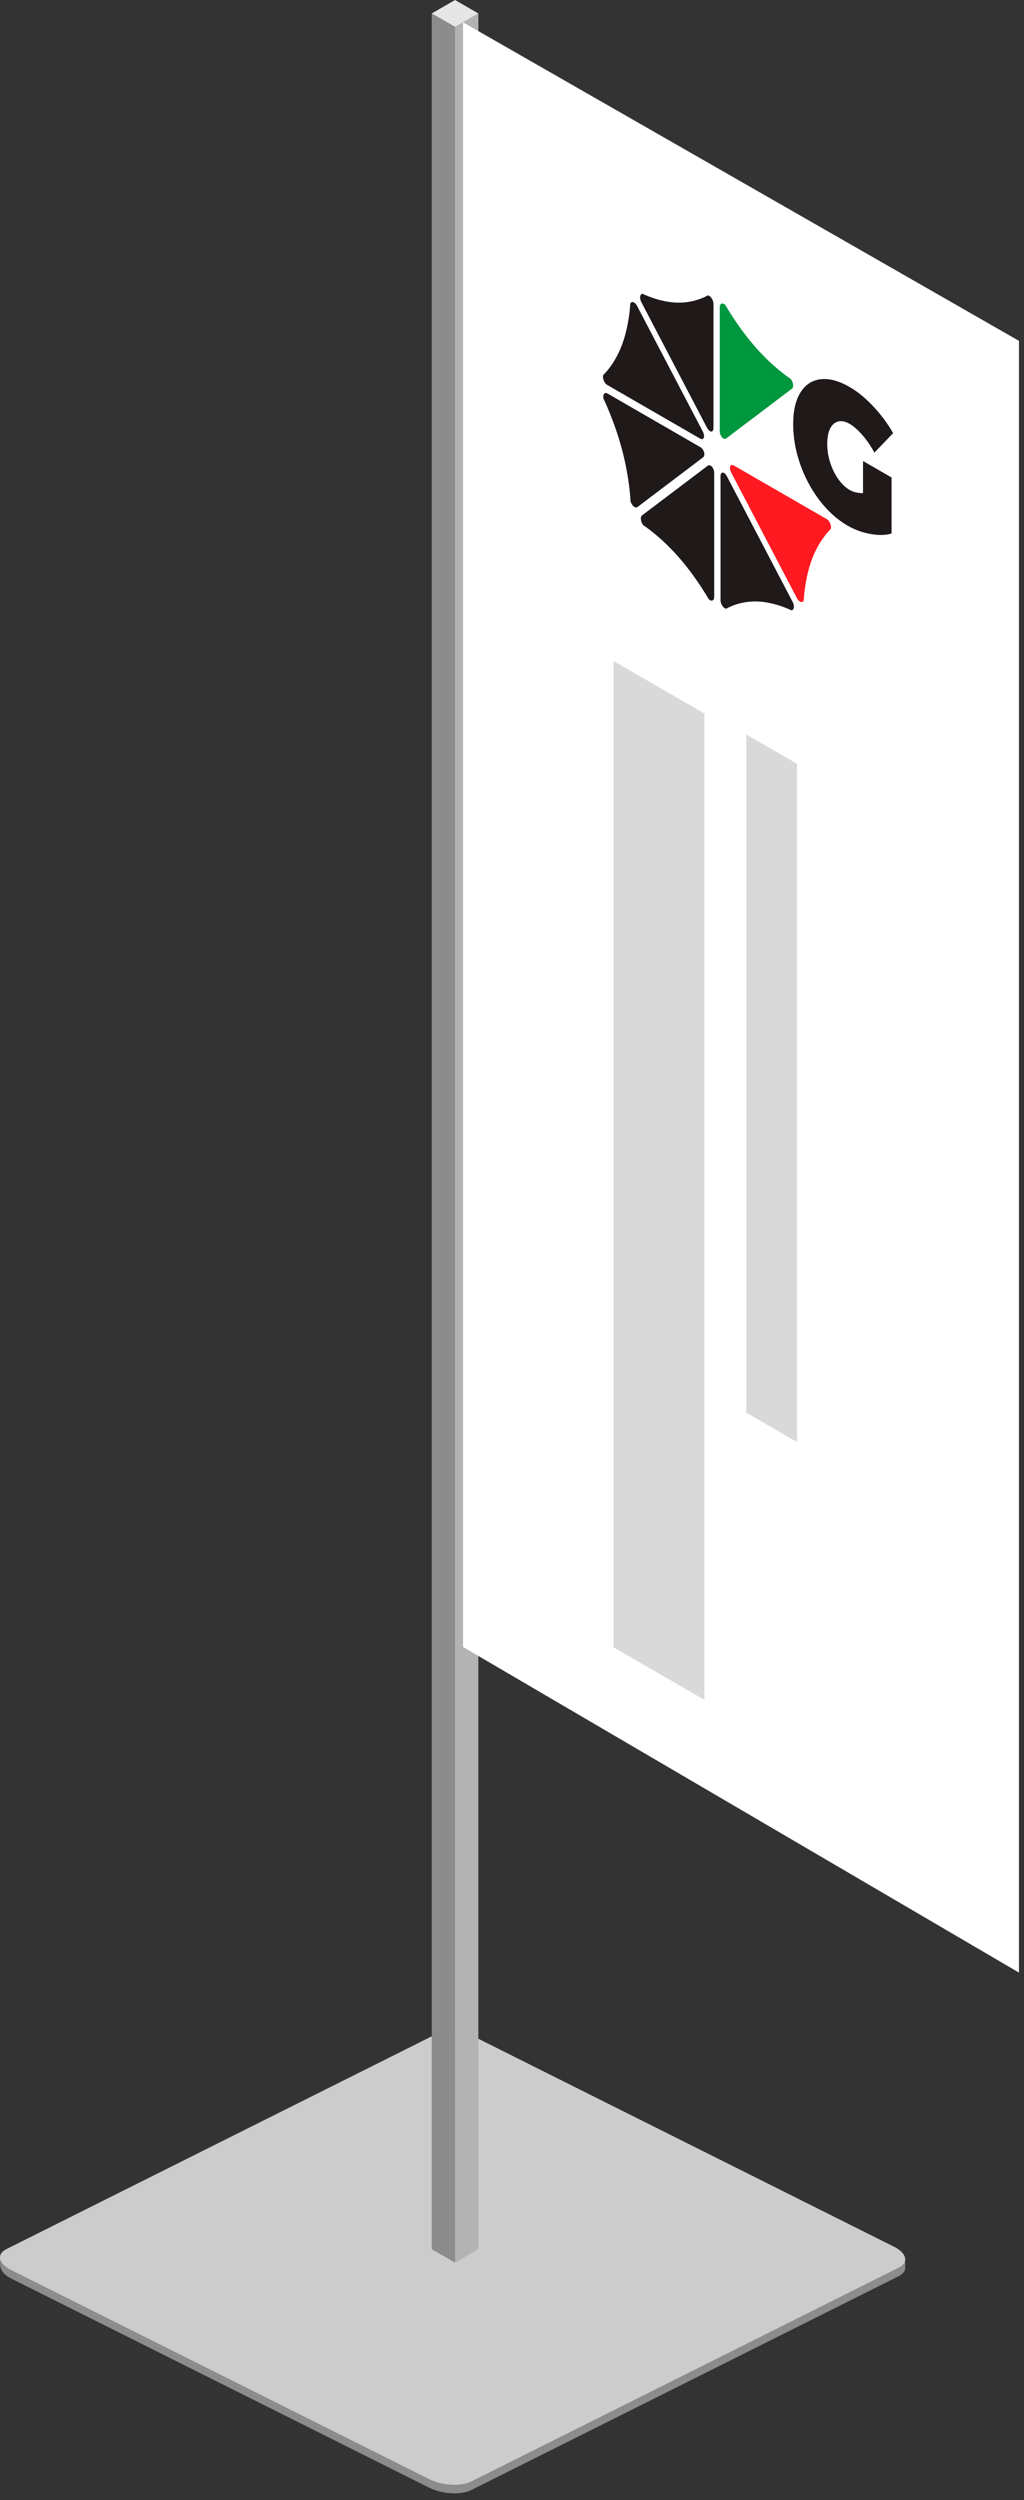 <?xml version="1.0" encoding="UTF-8" standalone="no"?><!DOCTYPE svg PUBLIC "-//W3C//DTD SVG 1.1//EN" "http://www.w3.org/Graphics/SVG/1.1/DTD/svg11.dtd"><svg width="100%" height="100%" viewBox="0 0 100 244" version="1.1" xmlns="http://www.w3.org/2000/svg" xmlns:xlink="http://www.w3.org/1999/xlink" xml:space="preserve" xmlns:serif="http://www.serif.com/" style="fill-rule:evenodd;clip-rule:evenodd;stroke-linejoin:round;stroke-miterlimit:2;"><rect x="0" y="0" width="100" height="244" fill="#333333" stroke="none"/><g><g><path d="M46.468,199.697c-1.253,-0.626 -3.082,-0.727 -4.084,-0.227l-41.748,20.874c-0.195,0.098 -0.636,-0.185 -0.636,-0.022c0,0.162 0.016,0.574 0.016,0.69c0,0.464 0.272,0.973 1.074,1.374l40.84,20.42c1.252,0.626 3.082,0.728 4.084,0.227l41.747,-20.874c0.421,-0.21 0.629,-0.493 0.636,-0.797c0.006,-0.212 0.007,-0.597 0,-0.872c-0.007,-0.279 -0.729,-0.193 -1.089,-0.373l-40.84,-20.42Z" style="fill:#8c8c8c;"/><path d="M46.468,198.86c-1.253,-0.626 -3.082,-0.727 -4.084,-0.226l-41.748,20.873c-1.002,0.501 -0.798,1.416 0.454,2.042l40.84,20.42c1.252,0.626 3.082,0.728 4.084,0.227l41.747,-20.874c1.002,-0.5 0.799,-1.415 -0.453,-2.042l-40.84,-20.42Z" style="fill:#ccc;"/></g><g><g><g><path d="M44.437,220.833l2.277,-1.316l0,-218.201l-2.277,1.311l0,218.206Z" style="fill:#b3b3b3;"/><path d="M42.159,1.316l2.278,-1.316l2.277,1.316l-2.277,1.311l-2.278,-1.311Z" style="fill:#e6e6e6;"/><path d="M44.437,220.833l-2.278,-1.316l0,-218.201l2.278,1.311l0,218.206Z" style="fill:#8c8c8c;"/></g><path d="M45.218,2.179l0,158.565l54.289,31.781l0,-159.258l-54.289,-31.088Z" style="fill:#fff;"/><g><path d="M81.123,51.646c0.109,-0.295 -0.087,-0.808 -0.382,-0.978l-9.077,-5.237c-0.17,-0.099 -0.295,-0.044 -0.361,0.081c-0.044,0.159 -0.016,0.377 0.098,0.601l6.423,12.267c0.208,0.399 0.557,0.508 0.667,0.213c0,0 0.082,-2.103 0.813,-4.041c0.732,-1.934 1.819,-2.906 1.819,-2.906" style="fill:#ff1a21;fill-rule:nonzero;"/><path d="M70.855,29.799c-0.267,-0.306 -0.568,-0.207 -0.568,0.18l0,12.109c0,0.218 0.098,0.442 0.219,0.601c0.136,0.136 0.295,0.191 0.409,0.104l6.423,-4.856c0.202,-0.153 0.137,-0.661 -0.136,-0.967c0,0 -1.612,-1.037 -3.381,-3.036c-1.764,-1.999 -2.966,-4.135 -2.966,-4.135" style="fill:#00983e;fill-rule:nonzero;"/><path d="M58.916,36.593c-0.109,0.295 0.087,0.809 0.382,0.978l9.078,5.238c0.169,0.098 0.294,0.044 0.36,-0.082c0.038,-0.158 0.016,-0.377 -0.098,-0.601l-6.423,-12.267c-0.208,-0.399 -0.557,-0.508 -0.667,-0.207c0,0 -0.087,2.097 -0.819,4.036c-0.732,1.933 -1.813,2.905 -1.813,2.905" style="fill:#1f191a;fill-rule:nonzero;"/><path d="M69.184,58.44c0.268,0.306 0.562,0.213 0.562,-0.18l0,-12.109c0,-0.218 -0.092,-0.442 -0.218,-0.6c-0.131,-0.137 -0.289,-0.191 -0.404,-0.104l-6.423,4.855c-0.208,0.153 -0.137,0.661 0.131,0.967c0,0 1.617,1.043 3.381,3.037c1.769,1.999 2.971,4.134 2.971,4.134" style="fill:#1f191a;fill-rule:nonzero;"/><path d="M62.761,28.674c-0.268,-0.005 -0.339,0.421 -0.131,0.814l6.417,12.267c0.121,0.224 0.273,0.349 0.41,0.371c0.126,-0.016 0.218,-0.131 0.218,-0.355l0,-12.108c0,-0.388 -0.294,-0.825 -0.568,-0.831c0,0 -1.196,0.749 -2.965,0.705c-1.77,-0.044 -3.381,-0.863 -3.381,-0.863" style="fill:#1f191a;fill-rule:nonzero;"/><path d="M61.576,48.926c0.114,0.421 0.464,0.715 0.672,0.563l6.417,-4.856c0.12,-0.087 0.142,-0.284 0.098,-0.486c-0.065,-0.208 -0.191,-0.404 -0.355,-0.497l-9.082,-5.243c-0.29,-0.17 -0.492,0.109 -0.377,0.535c0,0 1.081,2.223 1.813,5.003c0.732,2.78 0.814,4.981 0.814,4.981" style="fill:#1f191a;fill-rule:nonzero;"/><path d="M77.278,59.565c0.268,0.006 0.339,-0.42 0.131,-0.813l-6.423,-12.267c-0.114,-0.224 -0.267,-0.344 -0.404,-0.366c-0.126,0.016 -0.218,0.125 -0.218,0.349l0,12.109c0,0.388 0.295,0.825 0.568,0.83c0,0 1.196,-0.748 2.965,-0.705c1.77,0.044 3.381,0.863 3.381,0.863" style="fill:#1f191a;fill-rule:nonzero;"/><path d="M84.28,44.994l2.786,1.611l0,5.461c-0.552,0.181 -1.229,0.197 -2.038,0.055c-0.803,-0.142 -1.556,-0.415 -2.255,-0.819c-1.016,-0.585 -1.928,-1.409 -2.737,-2.463c-0.808,-1.054 -1.436,-2.234 -1.895,-3.534c-0.453,-1.305 -0.683,-2.605 -0.683,-3.911c0,-1.294 0.235,-2.321 0.71,-3.086c0.476,-0.764 1.136,-1.196 1.972,-1.294c0.841,-0.098 1.786,0.153 2.84,0.765c0.765,0.437 1.529,1.065 2.3,1.884c0.77,0.819 1.414,1.688 1.938,2.611l-1.829,1.906c-0.328,-0.623 -0.716,-1.191 -1.158,-1.699c-0.442,-0.513 -0.863,-0.885 -1.262,-1.114c-0.415,-0.235 -0.786,-0.311 -1.119,-0.229c-0.339,0.087 -0.601,0.322 -0.787,0.699c-0.186,0.377 -0.278,0.868 -0.278,1.474c0,0.623 0.098,1.235 0.289,1.835c0.191,0.601 0.453,1.142 0.787,1.612c0.338,0.475 0.715,0.835 1.136,1.076c0.355,0.202 0.781,0.3 1.283,0.295l0,-3.135Z" style="fill:#1f191a;fill-rule:nonzero;"/></g></g><path d="M68.785,69.637l-8.87,-5.118l0,96.263l8.87,5.117l0,-96.262Z" style="fill:#d9d9d9;"/><path d="M77.835,74.547l-4.954,-2.862l0,66.196l4.954,2.862l0,-66.196Z" style="fill:#d9d9d9;"/></g></g></svg>